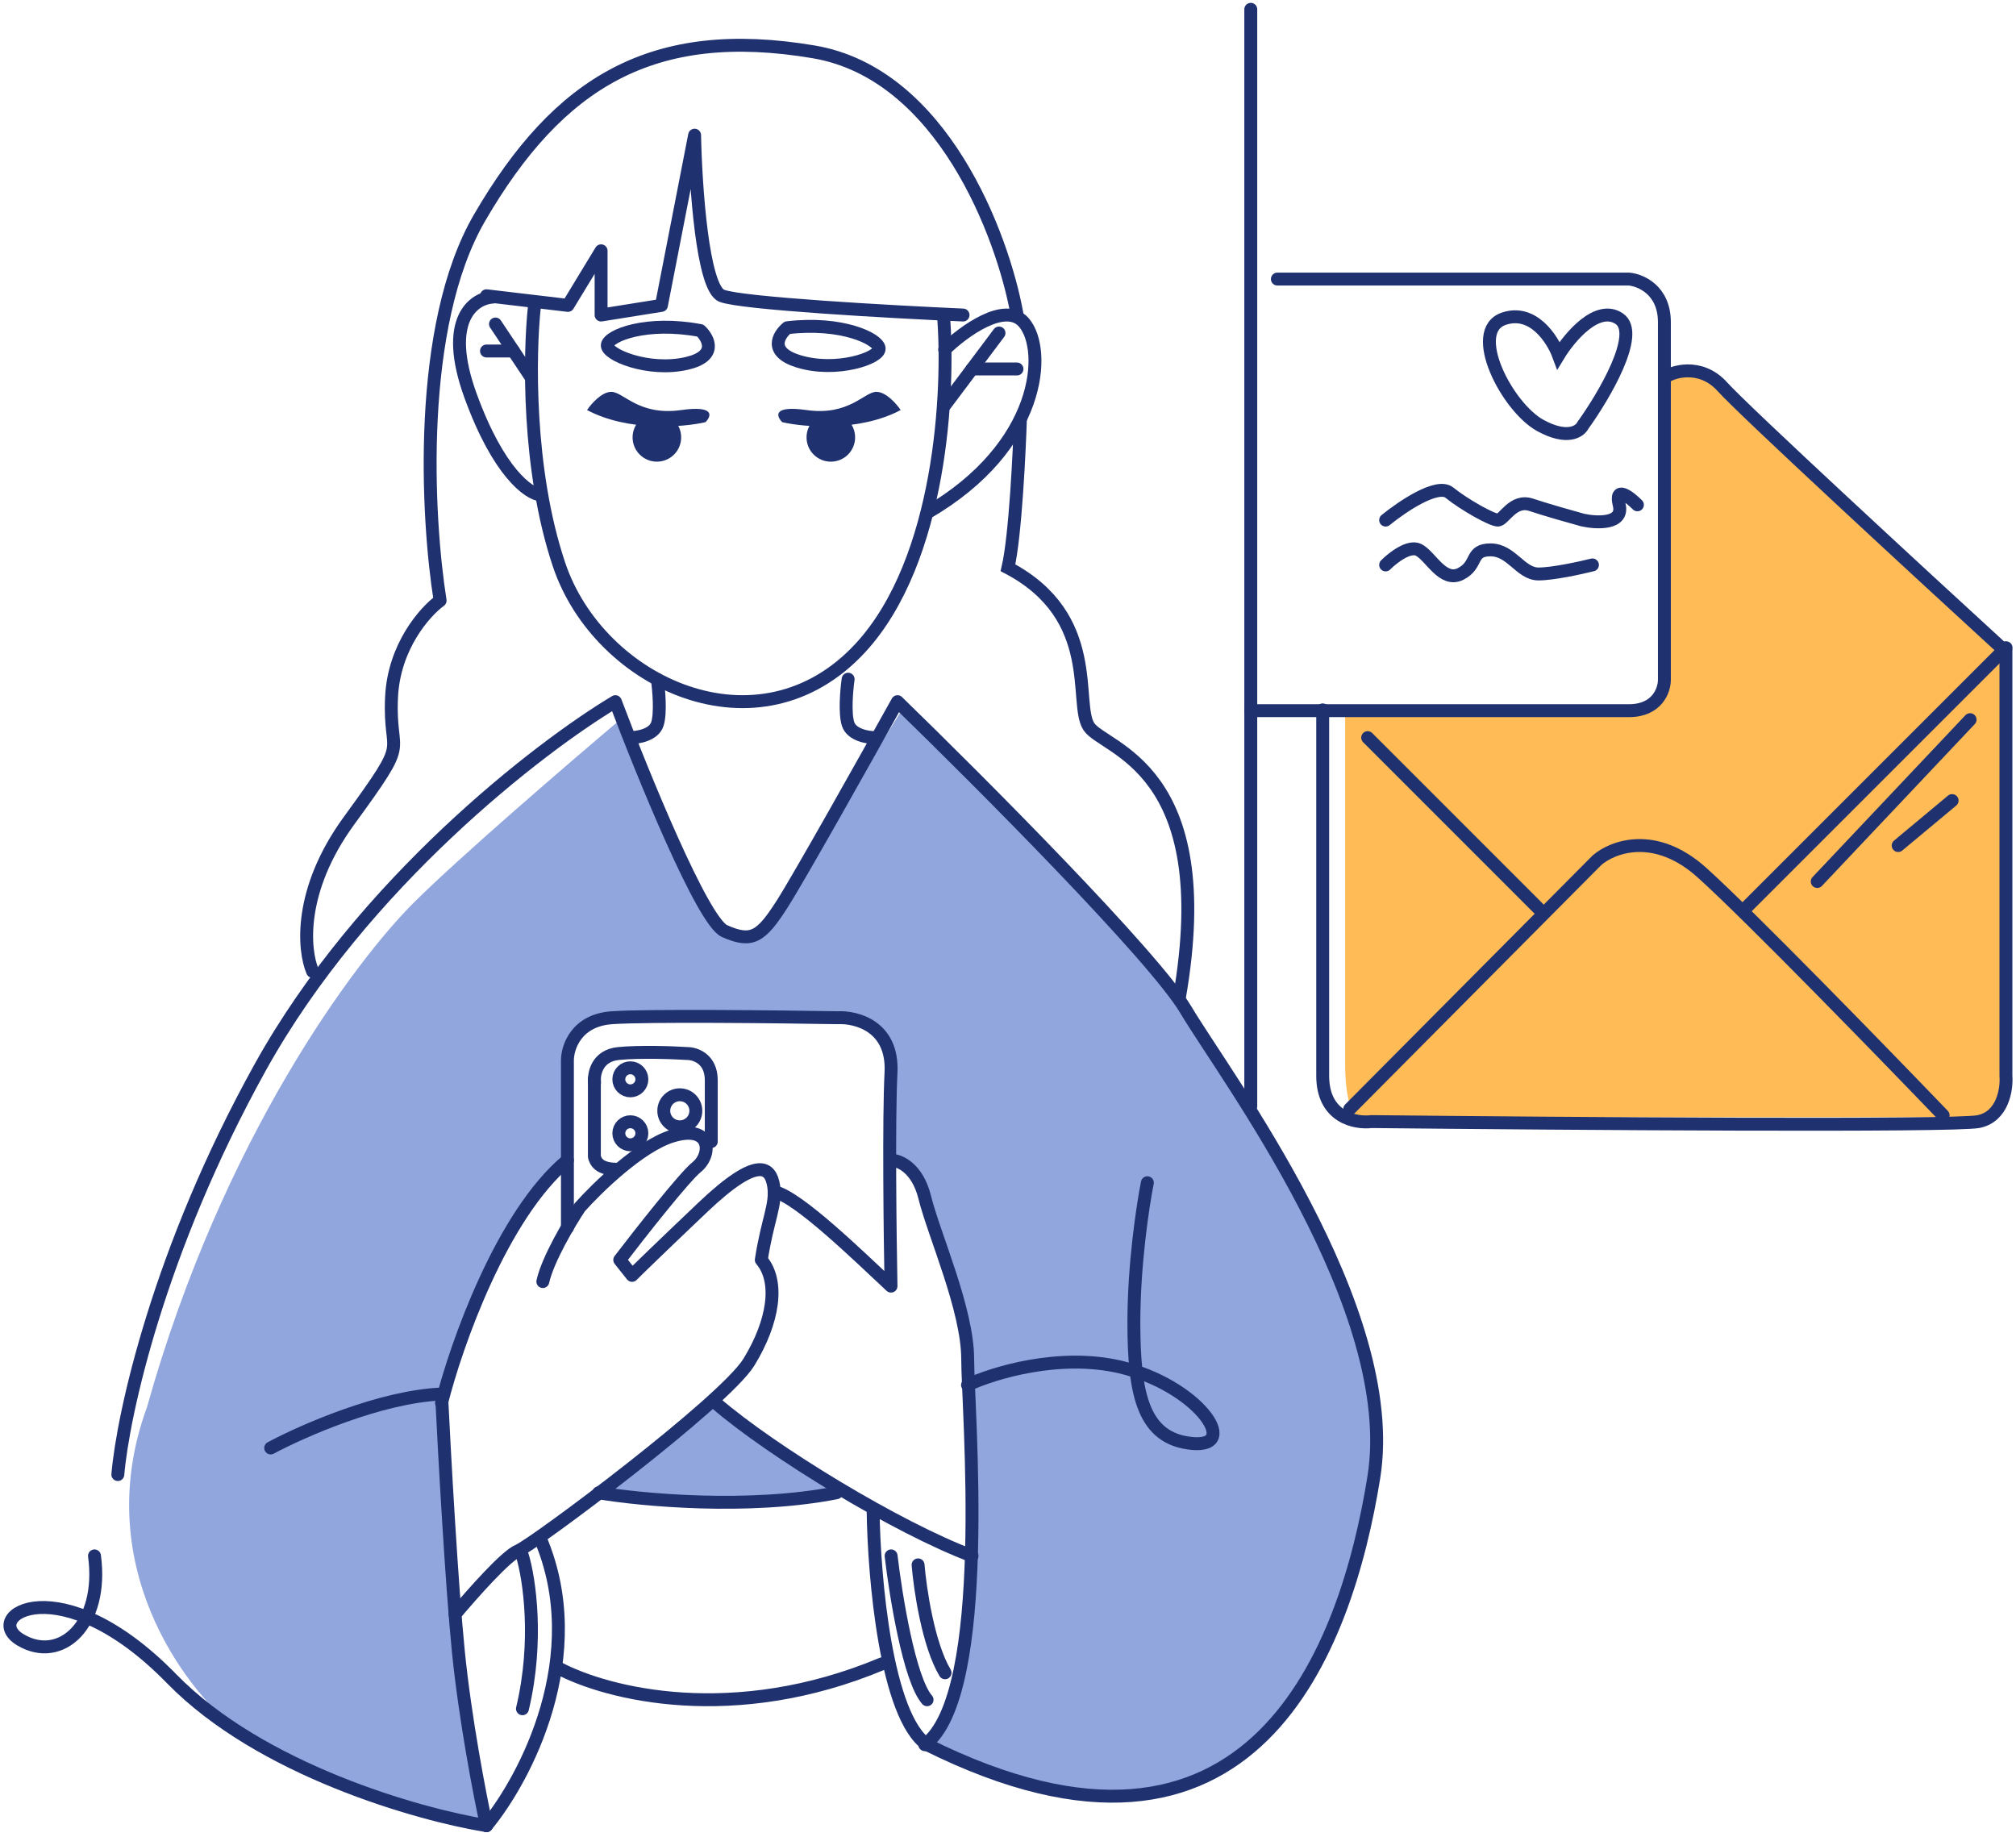 <svg width="203" height="185" viewBox="0 0 203 185" fill="none" xmlns="http://www.w3.org/2000/svg">
<path d="M84.22 149.836L71.772 141.218L61.239 149.836L65.069 151.272L77.996 150.793L84.22 149.836Z" fill="#91A6DC"/>
<path d="M172.794 38.282C170.878 36.367 168.485 37.484 167.527 38.282V69.881L164.654 71.796H135.449V107.225C135.449 110.289 136.088 112.013 136.407 112.492H200.562L201.52 109.619V65.572C192.742 57.273 174.709 40.197 172.794 38.282Z" fill="#FFBB56"/>
<path d="M129.225 117.279C123.863 104.64 101.456 81.371 90.923 71.317L81.347 86.638L76.559 94.298H74.165L71.293 91.904L62.675 72.275C57.568 76.584 46.205 86.351 41.609 90.947C35.864 96.692 22.458 114.407 14.798 141.697C9.053 157.401 18.469 169.945 23.895 174.254L38.258 181.435L48.312 183.35L44.004 140.739C45.121 138.186 48.025 131.643 50.706 125.897C53.388 120.152 55.973 118.077 56.93 117.758V106.268C56.93 104.736 59.165 103.076 60.282 102.437C67.783 102.437 83.454 102.533 86.136 102.916C88.817 103.299 89.487 106.268 89.487 107.704V116.801L92.36 118.716L95.711 129.728L97.147 135.952L97.626 156.06L96.19 170.902L93.317 175.211L104.329 179.999C106.723 180.158 112.468 180.478 116.298 180.478C120.129 180.478 125.874 176.328 128.268 174.254C130.023 171.7 133.822 165.827 134.971 162.763C136.407 158.933 138.322 150.794 138.322 141.697C138.322 132.6 135.928 133.079 129.225 117.279Z" fill="#91A6DC"/>
<path d="M125.946 0.937V111.397" stroke="#203170" stroke-width="1.3" stroke-linecap="round"/>
<path d="M128.624 28.1H164.025C165.215 28.203 167.595 29.217 167.595 32.446C167.595 35.674 167.595 57.797 167.595 68.455C167.595 69.49 166.881 71.559 164.025 71.559C161.169 71.559 137.449 71.559 125.946 71.559" stroke="#203170" stroke-width="1.3" stroke-linecap="round"/>
<path d="M139.526 52.369C141.155 51.038 144.719 48.62 145.941 49.604C147.468 50.833 150.217 52.369 150.828 52.369C151.439 52.369 152.355 50.218 154.187 50.833C155.653 51.325 158.26 52.062 159.38 52.369C160.805 52.677 163.534 52.8 163.045 50.833C162.556 48.866 164.063 50.013 164.878 50.833M159.38 42.843C159.074 43.458 157.792 44.318 155.104 42.843C151.744 41 147.773 33.318 151.439 32.089C154.371 31.105 156.325 34.137 156.936 35.776C158.056 33.932 160.846 30.613 163.045 32.089C165.244 33.563 161.518 39.873 159.38 42.843Z" stroke="#203170" stroke-width="1.3" stroke-linecap="round"/>
<path d="M139.526 56.884C140.231 56.176 141.88 54.883 142.846 55.368C144.053 55.974 145.261 58.703 147.071 57.794C148.882 56.884 147.977 55.368 150.089 55.368C152.202 55.368 153.107 57.794 154.918 57.794C156.367 57.794 159.143 57.187 160.351 56.884" stroke="#203170" stroke-width="1.3" stroke-linecap="round"/>
<path d="M167.595 38.059C168.209 37.445 171.212 36.474 173.423 38.931C175.635 41.388 193.387 57.765 201.986 65.646V108.33C202.088 109.661 201.679 112.445 199.222 112.936C196.765 113.427 157.453 113.141 138.103 112.936C136.465 113.141 133.189 112.506 133.189 108.33C133.189 104.154 133.189 82.024 133.189 71.481" stroke="#203170" stroke-width="1.3" stroke-linecap="round"/>
<path d="M137.716 74.275L154.918 91.478" stroke="#203170" stroke-width="1.3" stroke-linecap="round"/>
<path d="M135.905 111.676L160.804 86.622C162.36 85.265 166.655 83.616 171.386 87.875C176.117 92.134 189.541 105.934 195.662 112.302" stroke="#203170" stroke-width="1.3" stroke-linecap="round"/>
<path d="M202 65.221L175.743 91.478" stroke="#203170" stroke-width="1.3" stroke-linecap="round"/>
<path d="M198.378 72.464L182.986 88.761" stroke="#203170" stroke-width="1.3" stroke-linecap="round"/>
<path d="M196.567 80.613L191.135 85.14" stroke="#203170" stroke-width="1.3" stroke-linecap="round"/>
<path d="M44.459 141.275C45.933 135.412 50.532 122.315 57.135 116.829" stroke="#203170" stroke-width="1.3" stroke-linecap="round" stroke-linejoin="round"/>
<path d="M57.136 123.619V106.778C57.136 105.447 58.032 102.724 61.62 102.478C65.207 102.232 78.26 102.376 84.338 102.478C86.232 102.376 89.959 103.338 89.719 108.006C89.48 112.674 89.62 124.283 89.719 129.504C86.531 126.536 80.352 120.489 77.96 119.998" stroke="#203170" stroke-width="1.3" stroke-linecap="round" stroke-linejoin="round"/>
<path d="M72.074 141.275C77.708 146.146 90.394 153.871 97.878 156.667" stroke="#203170" stroke-width="1.3" stroke-linecap="round" stroke-linejoin="round"/>
<path d="M89.73 116.829C90.552 116.829 92.382 117.58 93.122 120.586C94.048 124.342 97.441 131.855 97.441 136.864C97.441 141.872 99.908 170.672 93.122 175.68" stroke="#203170" stroke-width="1.3" stroke-linecap="round" stroke-linejoin="round"/>
<path d="M97.425 139.464C99.99 138.257 106.66 136.204 112.817 137.653C120.513 139.464 125.04 145.802 120.06 145.349C115.08 144.896 114.175 140.369 114.175 133.126C114.175 127.331 115.08 121.356 115.533 119.092" stroke="#203170" stroke-width="1.3" stroke-linecap="round"/>
<path d="M87.919 152.14C88.005 158.804 89.212 172.842 93.351 175.68" stroke="#203170" stroke-width="1.3" stroke-linecap="round" stroke-linejoin="round"/>
<path d="M89.73 156.667C90.194 160.648 91.568 169.12 93.351 171.153" stroke="#203170" stroke-width="1.3" stroke-linecap="round" stroke-linejoin="round"/>
<path d="M92.446 157.572C92.647 160.017 93.472 165.612 95.162 168.437" stroke="#203170" stroke-width="1.3" stroke-linecap="round" stroke-linejoin="round"/>
<path d="M45.817 162.552C47.573 160.475 50.942 156.649 52.181 156.15C53.73 155.527 72.94 141.196 75.419 137.145C77.898 133.095 78.517 129.045 76.658 126.864C77.278 122.814 78.207 121.256 77.898 119.386C77.588 117.517 76.349 116.271 70.771 121.567C66.31 125.805 64.162 127.902 63.645 128.422L62.406 126.864C64.471 124.164 68.912 118.514 70.152 117.517C71.701 116.271 71.701 113.155 67.673 114.402C64.451 115.399 60.134 119.594 58.378 121.567C57.345 123.125 55.156 126.802 54.66 129.045" stroke="#203170" stroke-width="1.3" stroke-linecap="round" stroke-linejoin="round"/>
<path d="M27.257 145.802C30.431 144.098 38.316 140.625 44.459 140.369" stroke="#203170" stroke-width="1.3" stroke-linecap="round" stroke-linejoin="round"/>
<path d="M48.986 183.829C52.898 179.101 59.454 166.687 54.379 154.856" stroke="#203170" stroke-width="1.3" stroke-linecap="round" stroke-linejoin="round"/>
<path d="M44.459 140.369C44.742 146.204 45.478 159.564 46.157 166.324C46.836 173.085 48.326 180.811 48.986 183.829" stroke="#203170" stroke-width="1.3" stroke-linecap="round" stroke-linejoin="round"/>
<path d="M52.608 156.667C53.292 158.936 54.248 165.191 52.608 172.059" stroke="#203170" stroke-width="1.3" stroke-linecap="round" stroke-linejoin="round"/>
<path d="M56.23 167.964C61.155 170.574 73.866 173.795 88.824 167.531" stroke="#203170" stroke-width="1.3" stroke-linecap="round" stroke-linejoin="round"/>
<path d="M60.282 150.314C64.571 151.037 75.364 152.049 84.221 150.314" stroke="#203170" stroke-width="1.3" stroke-linecap="round" stroke-linejoin="round"/>
<path d="M59.866 109.038C59.766 108.142 60.107 106.297 62.277 106.083C64.448 105.868 67.803 105.993 69.21 106.083C70.013 106.083 71.621 106.62 71.621 108.769C71.621 110.918 71.621 113.784 71.621 114.948" stroke="#203170" stroke-width="1.3" stroke-linecap="round" stroke-linejoin="round"/>
<path d="M59.851 108.68V116.486C59.98 116.902 60.252 117.734 62.114 117.734" stroke="#203170" stroke-width="1.3" stroke-linecap="round" stroke-linejoin="round"/>
<circle cx="63.473" cy="108.68" r="1.161" stroke="#203170" stroke-width="1.3"/>
<circle cx="63.473" cy="114.113" r="1.161" stroke="#203170" stroke-width="1.3"/>
<circle cx="68.453" cy="111.849" r="1.614" stroke="#203170" stroke-width="1.3"/>
<path d="M48.986 183.829C42.149 182.722 26.236 178.215 17.285 169.041C6.097 157.572 -1.984 162.703 2.056 165.117C6.097 167.532 10.448 163.608 9.515 156.667" stroke="#203170" stroke-width="1.3" stroke-linecap="round" stroke-linejoin="round"/>
<path d="M11.865 148.476C12.374 142.497 15.959 125.919 26.223 107.436C36.487 88.954 54.327 75.213 61.964 70.653C64.713 77.949 70.762 92.784 72.961 93.757C75.71 94.973 76.627 94.365 78.765 91.021C80.476 88.346 87.217 76.328 90.373 70.653C98.723 78.76 116.217 96.31 119.394 101.661C123.365 108.348 141.083 131.756 138.333 148.78C135.584 165.803 126.343 192.096 93.352 175.68" stroke="#203170" stroke-width="1.3" stroke-linecap="round" stroke-linejoin="round"/>
<path d="M31.478 97.816C30.561 95.69 30.011 89.679 35.147 82.636C41.567 73.832 39.121 76.564 39.427 70.189C39.671 65.088 42.79 61.587 44.318 60.474C42.993 52.175 41.934 32.847 48.293 21.918C56.241 8.256 65.719 2.488 81.922 5.22C94.884 7.406 100.978 23.739 102.405 31.633" stroke="#203170" stroke-width="1.3" stroke-linecap="round" stroke-linejoin="round"/>
<path d="M48.986 29.781L57.187 30.751L60.527 25.254V31.721L66.602 30.751L69.942 13.613C70.044 18.679 70.732 29.005 72.676 29.781C74.62 30.557 89.684 31.398 96.973 31.721" stroke="#203170" stroke-width="1.3" stroke-linecap="round" stroke-linejoin="round"/>
<path d="M95.124 35.212C96.995 33.387 101.21 30.284 103.1 32.474C105.463 35.212 104.873 44.947 93.352 51.64" stroke="#203170" stroke-width="1.3" stroke-linecap="round" stroke-linejoin="round"/>
<path d="M49.649 29.91C47.724 30.014 44.577 32.151 47.389 39.869C50.201 47.588 53.247 49.725 54.419 49.829" stroke="#203170" stroke-width="1.3" stroke-linecap="round" stroke-linejoin="round"/>
<path d="M95.162 40.775L100.595 33.532" stroke="#203170" stroke-width="1.3" stroke-linecap="round" stroke-linejoin="round"/>
<path d="M102.405 37.153H97.878" stroke="#203170" stroke-width="1.3" stroke-linecap="round" stroke-linejoin="round"/>
<path d="M49.892 32.626L53.513 38.059" stroke="#203170" stroke-width="1.3" stroke-linecap="round" stroke-linejoin="round"/>
<path d="M51.703 35.342H48.986" stroke="#203170" stroke-width="1.3" stroke-linecap="round" stroke-linejoin="round"/>
<path d="M69.174 36.587C72.279 35.861 71.366 34.084 70.521 33.286C65.106 32.264 61.318 33.776 61.155 34.729C60.992 35.682 65.293 37.494 69.174 36.587Z" stroke="#203170" stroke-width="1.3" stroke-linecap="round" stroke-linejoin="round"/>
<path d="M80.4 36.383C77.352 35.445 78.385 33.735 79.283 32.998C84.756 32.351 88.431 34.12 88.527 35.082C88.624 36.044 84.209 37.555 80.4 36.383Z" stroke="#203170" stroke-width="1.3" stroke-linecap="round" stroke-linejoin="round"/>
<path d="M94.999 31.713C95.618 39.197 94.813 56.379 86.638 65.239C76.42 76.315 60.319 68.831 56.294 56.858C53.074 47.279 53.301 35.505 53.817 30.815" stroke="#203170" stroke-width="1.3" stroke-linecap="round" stroke-linejoin="round"/>
<path d="M61.558 39.456C60.58 39.456 59.52 40.678 59.112 41.29C63.27 43.491 68.793 43.022 71.035 42.513C71.646 41.901 72.013 40.801 68.589 41.29C64.309 41.901 62.781 39.456 61.558 39.456Z" fill="#203170"/>
<circle cx="66.144" cy="44.041" r="2.446" fill="#203170"/>
<path d="M88.247 39.456C89.225 39.456 90.285 40.678 90.692 41.29C86.535 43.491 81.012 43.022 78.77 42.513C78.159 41.901 77.792 40.801 81.216 41.29C85.496 41.901 87.024 39.456 88.247 39.456Z" fill="#203170"/>
<circle cx="2.446" cy="2.446" r="2.446" transform="matrix(-1 0 0 1 86.106 41.596)" fill="#203170"/>
<path d="M66.189 68.39C66.34 69.446 66.551 71.83 66.189 72.917C65.827 74.003 64.227 74.275 63.473 74.275" stroke="#203170" stroke-width="1.3"/>
<path d="M85.402 68.39C85.251 69.446 85.04 71.83 85.402 72.917C85.764 74.003 87.364 74.275 88.118 74.275" stroke="#203170" stroke-width="1.3" stroke-linecap="round"/>
<path d="M102.753 42.133C102.649 45.334 102.252 53.91 101.499 57.169C110.905 62.116 108.084 70.847 109.651 73.175C111.219 75.503 122.82 77.25 118.744 100.531" stroke="#203170" stroke-width="1.3"/>
</svg>

